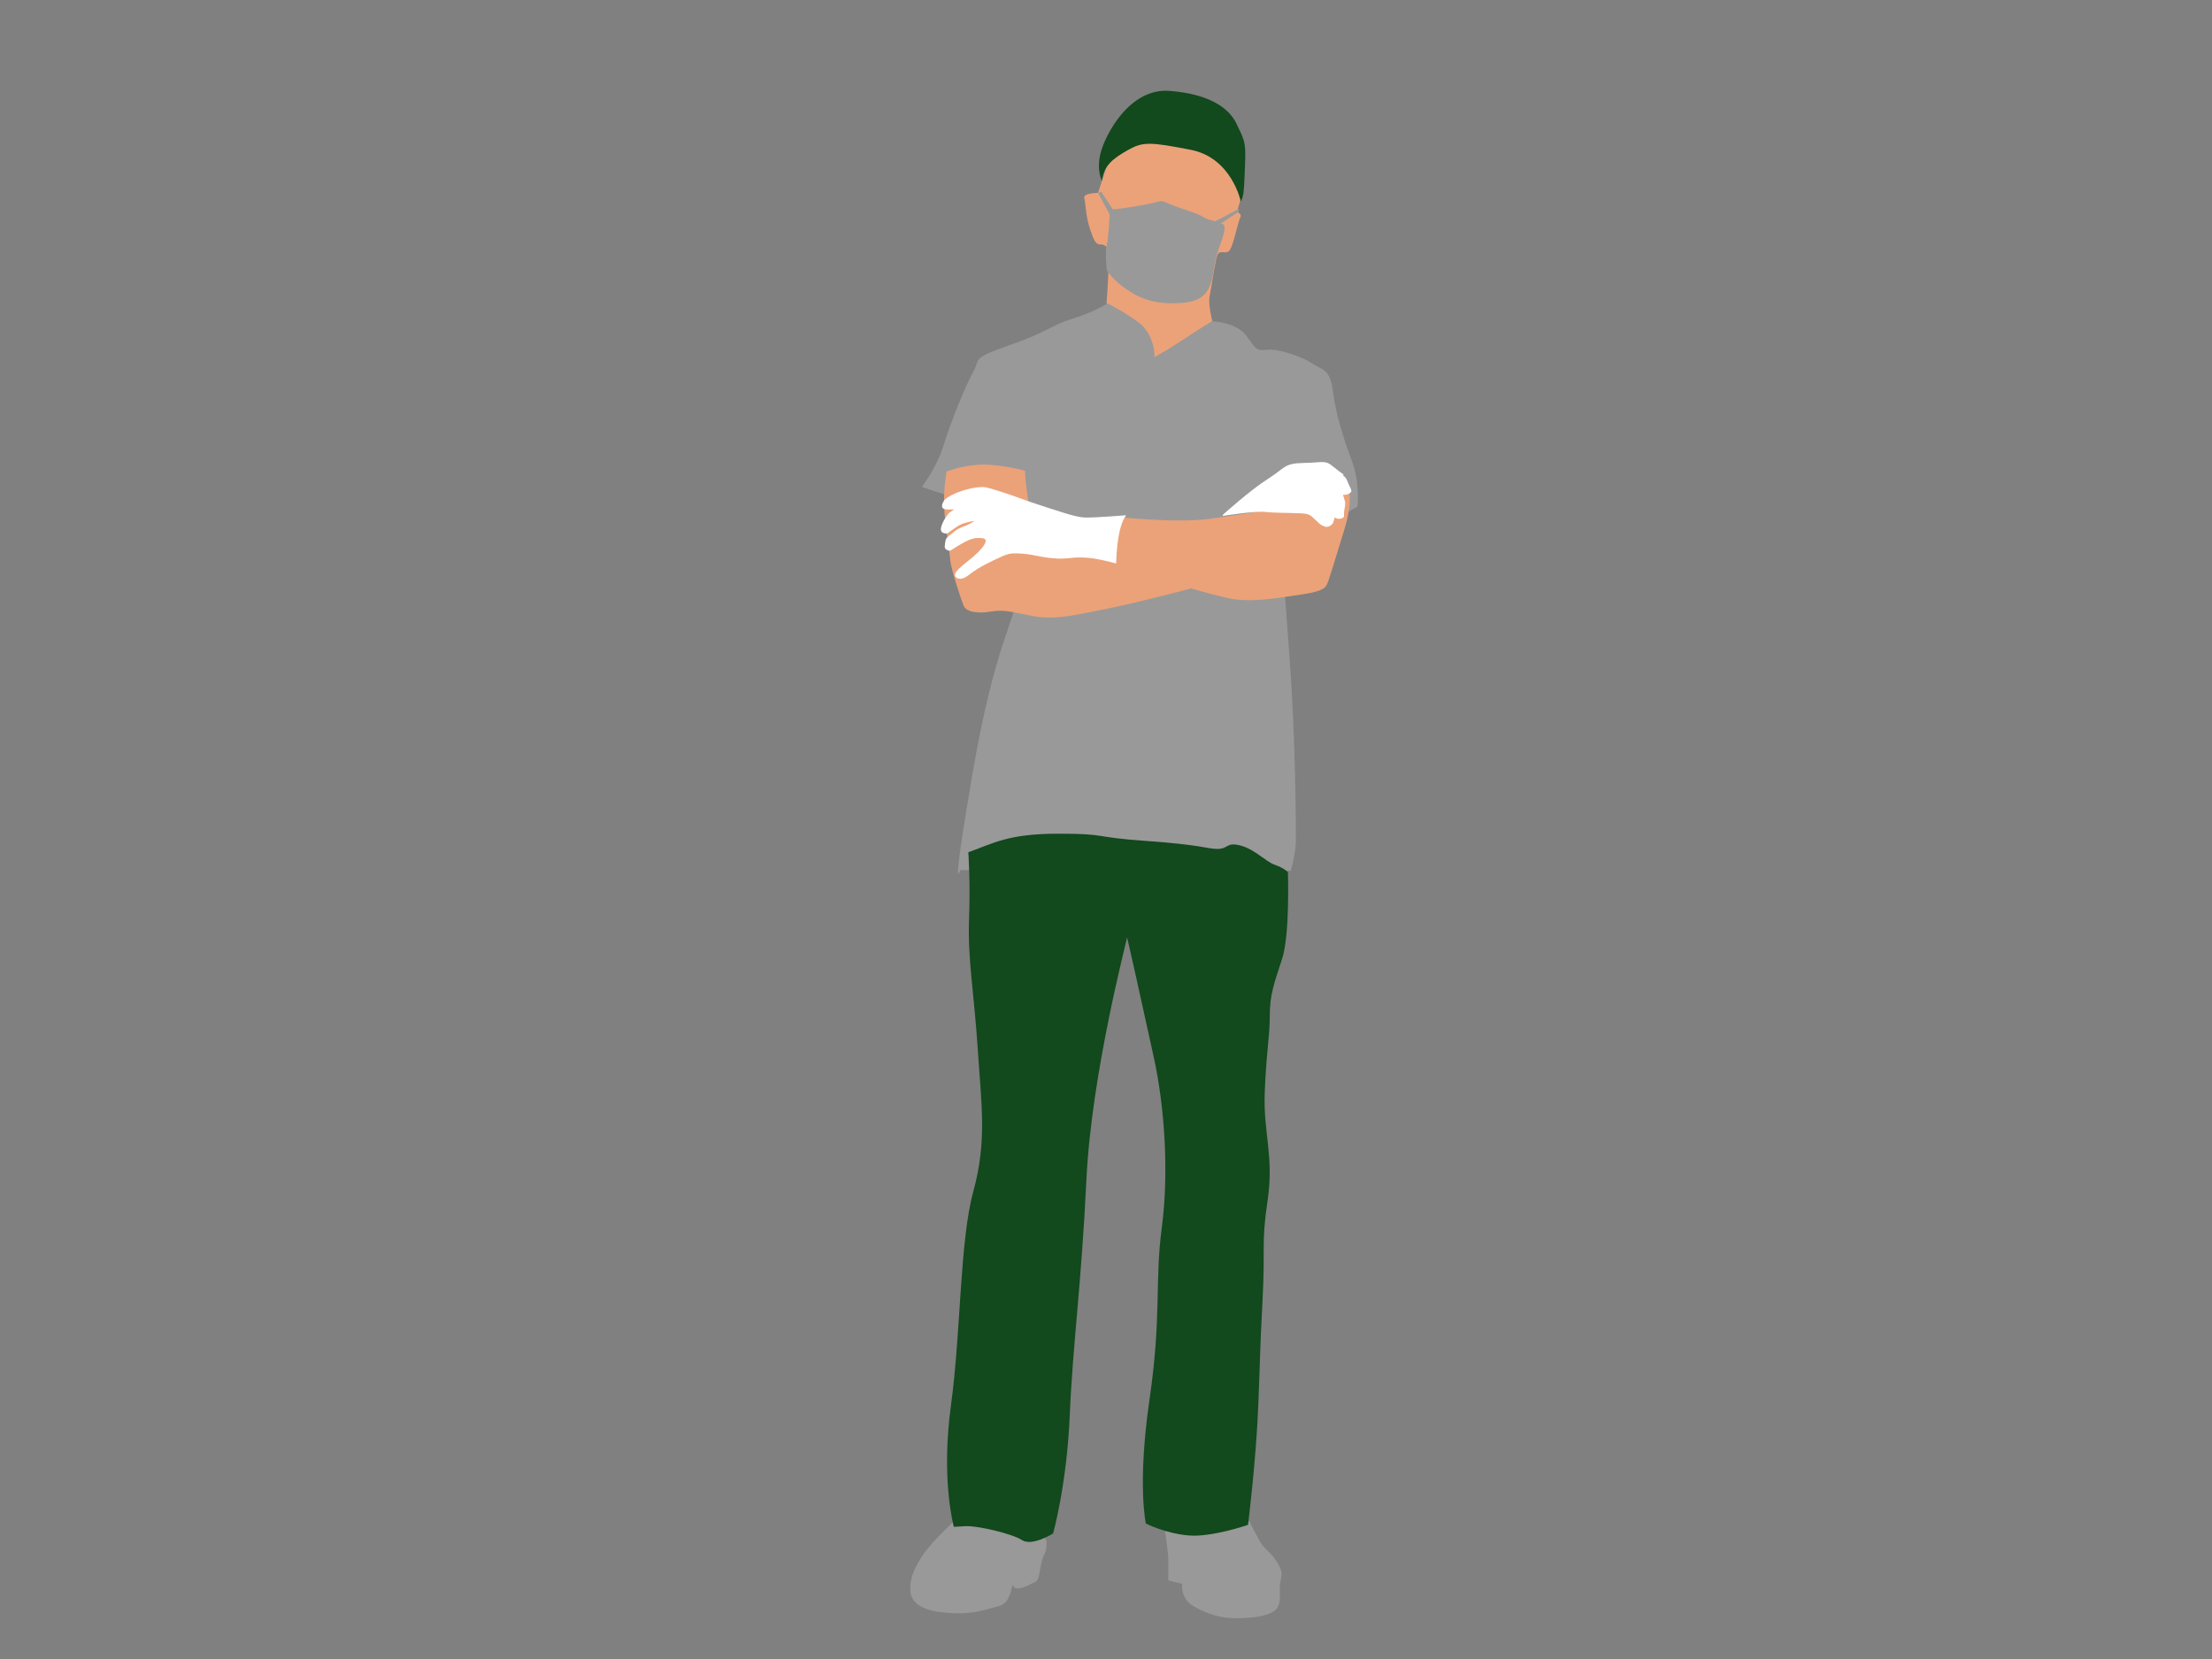 <?xml version="1.0" encoding="utf-8"?>
<!-- Generator: Adobe Illustrator 17.0.0, SVG Export Plug-In . SVG Version: 6.00 Build 0)  -->
<!DOCTYPE svg PUBLIC "-//W3C//DTD SVG 1.1//EN" "http://www.w3.org/Graphics/SVG/1.1/DTD/svg11.dtd">
<svg version="1.1" id="Layer_1" xmlns="http://www.w3.org/2000/svg" xmlns:xlink="http://www.w3.org/1999/xlink" x="0px" y="0px"
	 width="800px" height="600px" viewBox="0 0 800 600" enable-background="new 0 0 800 600" xml:space="preserve">
<rect x="0" y="0" width="800" height="600" fill="#808080" stroke="none"/>
<g>
	<path fill="#999999" d="M345.75,549.569c0,0-8.387,7.422-12.056,12.929c-3.669,5.508-4.718,9.339-4.456,12.93
		c0.262,3.592,3.145,6.705,11.27,7.66c8.125,0.959,12.842,0,17.036-1.196c4.193-1.197,5.766-1.196,7.076-3.829
		c1.311-2.635,1.573-5.028,1.573-5.028s0.262,1.676,2.359,1.437c2.097-0.24,4.194-1.678,5.504-2.156
		c1.311-0.478,1.572-1.436,2.358-5.985c0.787-4.55,2.097-4.071,2.097-8.379C378.511,553.639,365.668,544.063,345.75,549.569z"/>
	<path fill="#999999" d="M421.232,552.681c0,0,1.31,9.34,1.31,11.015c0,1.676,0,7.902,0,7.902l4.981,1.195
		c0,0-0.787,5.269,4.193,8.142c4.979,2.874,9.96,4.55,17.036,4.31c7.076-0.24,12.056-1.435,13.367-4.069
		c1.31-2.636,0.524-4.549,0.787-7.902c0.262-3.352,1.573-3.831-0.787-7.901c-2.359-4.069-4.456-4.55-6.291-7.661
		c-1.834-3.112-3.931-7.423-3.931-7.423S434.337,539.753,421.232,552.681z"/>
	<path fill="#EBA279" d="M402.1,54.427l-4.98,15.323c0,0-5.503-0.001-4.98,1.914c0.525,1.916,0.525,6.704,2.097,11.253
		c1.572,4.55,2.096,5.509,3.931,5.509c1.834,0,2.621,1.436,2.883,3.351c0.263,1.915-1.049,21.31-1.049,21.31l16.512,28.253
		l22.802-22.027c0,0-2.621-8.38-1.835-12.212c0.787-3.83,1.966-12.568,2.752-14.725c0.787-2.153,2.49-0.479,4.063-1.435
		c1.573-0.96,3.146-9.699,4.194-12.093c1.049-2.395-1.795-0.826-0.524-4.31c1.573-4.311,0.524-8.261,0-10.894
		c-3.006-15.107-9.173-22.149-23.327-19.993C410.486,45.806,406.817,45.326,402.1,54.427z"/>
	<path fill="#999999" d="M358.33,182.041c-11.27-0.718-24.899-5.984-24.899-5.984s5.504-7.184,7.863-15.086
		c2.359-7.9,8.125-22.027,10.745-26.576c2.622-4.548-1.309-4.548,13.105-9.577c14.416-5.026,14.94-7.182,22.802-9.576
		c7.863-2.395,12.581-5.508,12.581-5.508s4.193,1.916,10.746,6.465c6.553,4.551,6.29,12.931,6.29,12.931s4.456-2.395,10.222-6.226
		c5.766-3.831,10.483-6.705,10.483-6.705s8.648,0.24,12.318,5.028c3.669,4.788,3.408,5.746,7.601,5.268
		c4.194-0.479,13.105,2.634,16.512,5.028c3.407,2.395,6.291,1.677,7.338,9.816c1.049,8.141,3.669,16.762,6.815,25.141
		c3.145,8.38,2.096,16.76,2.096,16.76l-9.959,5.507l-17.561,8.141c0,0,0.524,8.62,2.883,39.985c2.36,31.364,2.36,62.97,2.36,67.279
		c0,4.311-1.837,10.775-1.837,10.775l-119.514-0.239c0,0-3.669,11.971,4.456-35.196c8.125-47.169,15.726-55.549,15.463-62.972
		C366.979,209.098,358.33,182.041,358.33,182.041z"/>
	<path fill="#12491D" d="M465.787,315.406c0,0-1.31-1.437-4.717-2.636c-3.407-1.197-7.076-5.506-12.318-6.942
		c-5.242-1.438-4.456,1.196-8.387,1.196c-3.932,0-5.242-1.437-25.686-2.873c-20.443-1.437-13.629-2.632-31.976-2.632
		c-18.346,0-23.589,3.592-32.499,6.703c0,0,0.786,10.296,0.262,24.422c-0.524,14.127,1.835,26.576,3.145,46.689
		c1.311,20.113,3.408,33.282-1.573,51.479c-4.979,18.195-4.455,50.758-8.124,77.574c-3.67,26.815,1.049,43.816,1.049,43.816
		s0,0,4.193-0.239c4.192-0.239,16.774,2.634,20.443,5.028c3.669,2.393,11.269-2.394,11.269-2.394s4.981-17.718,6.029-42.859
		c1.048-25.14,4.194-46.927,6.028-85.235c1.834-38.311,14.677-86.675,14.677-87.393c0-0.719,5.767,25.38,9.697,43.336
		c3.932,17.959,5.504,41.661,2.883,61.534c-2.621,19.871,0,31.605-4.455,62.254c-4.456,30.646-1.311,44.773-1.311,44.773
		s7.078,3.592,15.464,4.31c8.387,0.717,21.492-3.832,21.492-3.832s2.882-23.225,3.669-42.379
		c0.787-19.154,0.524-18.676,1.573-38.787c1.049-20.112-0.524-20.112,1.835-36.155c2.358-16.041-1.573-24.422-1.048-38.788
		c0.523-14.365,1.835-20.351,1.835-28.015c0-7.66,1.572-11.73,4.456-20.589C466.574,337.912,465.787,315.406,465.787,315.406z"/>
	<path fill="#12491D" d="M398.56,65.438c0,0-2.096-3.711-0.523-10.056c1.572-6.344,10.352-23.702,25.029-22.507
		c14.678,1.199,21.491,6.346,24.113,11.854c2.621,5.505,3.407,6.224,3.144,13.647c-0.261,7.422-0.392,11.612-1.047,13.287
		c-0.655,1.677-0.524,1.197-0.524,1.197s-3.276-15.802-18.085-18.676c-14.808-2.873-17.298-2.992-22.802,0.12
		C402.361,57.419,399.085,60.053,398.56,65.438z"/>
	<path fill="#999999" d="M398.299,69.39l4.194,6.346c0,0,4.192-0.36,11.4-1.677c7.208-1.316,5.112-2.035,8.912-0.358
		c3.8,1.675,10.222,3.352,12.187,4.668c1.966,1.317,4.194,1.317,4.194,1.676c0,0.36,8.911-4.549,8.911-4.549l-0.13,1.077
		l-6.684,4.431c0,0,2.228-0.839,1.441,2.873c-0.785,3.71-2.621,6.584-3.538,12.45c-0.917,5.864-1.573,12.331-11.008,13.168
		c-9.435,0.839-15.07-1.076-20.311-4.55c-5.242-3.471-7.602-7.181-7.602-7.181s-0.655-6.823,0-9.101
		c0.656-2.273,1.049-11.134,1.049-11.134l-4.193-7.779L398.299,69.39z"/>
	<path fill="#EBA279" d="M403.41,186.711c-1.72,0.14,21.621,2.604,33.941,0.958c10.746-1.436,23.195-3.592,23.195-3.592
		s-0.262-10.654,0.131-10.535c0.393,0.12,23.85-3.351,25.816,0.12c1.965,3.472,2.621,8.379-0.393,18.197
		c-3.014,9.816-4.98,16.281-5.766,18.436c-0.786,2.153-1.31,3.472-9.435,4.668s-19.002,3.232-26.996,1.316
		c-7.994-1.915-13.105-3.473-13.105-3.473s-17.297,4.671-30.796,7.425c-13.497,2.753-19.001,3.949-26.733,2.512
		c-7.732-1.436-10.09-2.393-14.939-1.556c-4.849,0.839-8.911,0.12-9.829-2.154c-0.917-2.275-4.586-13.168-4.848-16.64
		c-0.262-3.473-2.097-13.409-2.228-19.993c-0.131-6.583,0.916-11.853,0.916-11.853s8.126-3.231,16.382-2.395
		c8.255,0.84,12.449,2.154,12.056,2.395c-0.394,0.239,1.18,11.134,1.18,11.853c0,0.718,12.974,5.388,19.657,6.585
		C398.299,190.184,409.307,186.232,403.41,186.711z"/>
	<path fill="#FFFFFF" d="M487.411,174.26c-1.049-2.753-2.098-1.915-1.573-2.274c0.524-0.359-0.655-0.718-3.669-3.23
		c-3.014-2.515-3.538-1.438-10.746-1.318c-7.207,0.12-6.551,1.796-12.842,5.747c-6.291,3.95-16.25,12.931-16.25,12.931l-0.131,0.475
		c0,0,11.795-1.913,15.594-1.434c3.801,0.478,13.105,0.239,14.809,0.717c1.704,0.479,2.751,1.796,2.751,1.796l2.227,2.036
		c0,0,1.442,0.837,2.097,0.837c0.655,0,1.441-0.239,2.097-0.958c0.654-0.718,0.917-2.514,0.917-2.514s0.656,0.839,2.227,0.48
		c1.573-0.36,1.049-0.96,1.18-2.394c0.131-1.438,0.655-2.755,0.262-4.072l-0.655-2.153c0,0,1.311,0.238,2.489-0.6
		C489.376,177.493,488.458,177.014,487.411,174.26z"/>
	<path fill="#FFFFFF" d="M393.319,187.189c-3.407,0-5.897-0.838-15.202-3.83c-9.304-2.991-9.697-3.472-15.332-5.269
		c-5.636-1.796-6.422-2.034-8.256-1.913c-1.835,0.117-4.324,0.476-7.863,1.794c-3.539,1.317-4.979,2.753-4.979,2.753
		s-1.311,1.557-0.918,2.754c0.393,1.198,4.325,0.718,4.325,0.718l-1.835,1.317c0,0-2.227,2.514-2.883,5.148
		c-0.654,2.634,2.228,2.273,2.228,2.273s3.146-2.393,4.849-3.23c1.704-0.838,4.98-1.318,4.98-1.318s-1.311,1.078-4.194,2.155
		c-2.881,1.076-3.407,2.155-4.979,3.232c-1.572,1.078-1.31,2.035-1.572,3.592c-0.262,1.556,1.441,1.795,1.835,1.795
		c0.393,0,1.966-1.316,5.111-2.992c3.146-1.676,4.456-1.676,6.29-1.556c1.835,0.118,1.966,0.957,0.917,2.633
		c-1.048,1.677-3.407,3.83-6.159,5.985c-2.752,2.155-4.193,3.592-4.325,4.669c-0.131,1.078,1.835,2.395,4.587,0.359
		c2.751-2.035,3.931-2.993,9.435-5.626c5.504-2.633,5.635-2.633,10.354-2.395c4.718,0.238,9.698,2.514,17.691,1.556
		c7.994-0.958,16.24,2.295,16.249,1.916c0.394-14.486,3.67-17.359,3.67-17.359S396.726,187.189,393.319,187.189z"/>
</g>
</svg>
